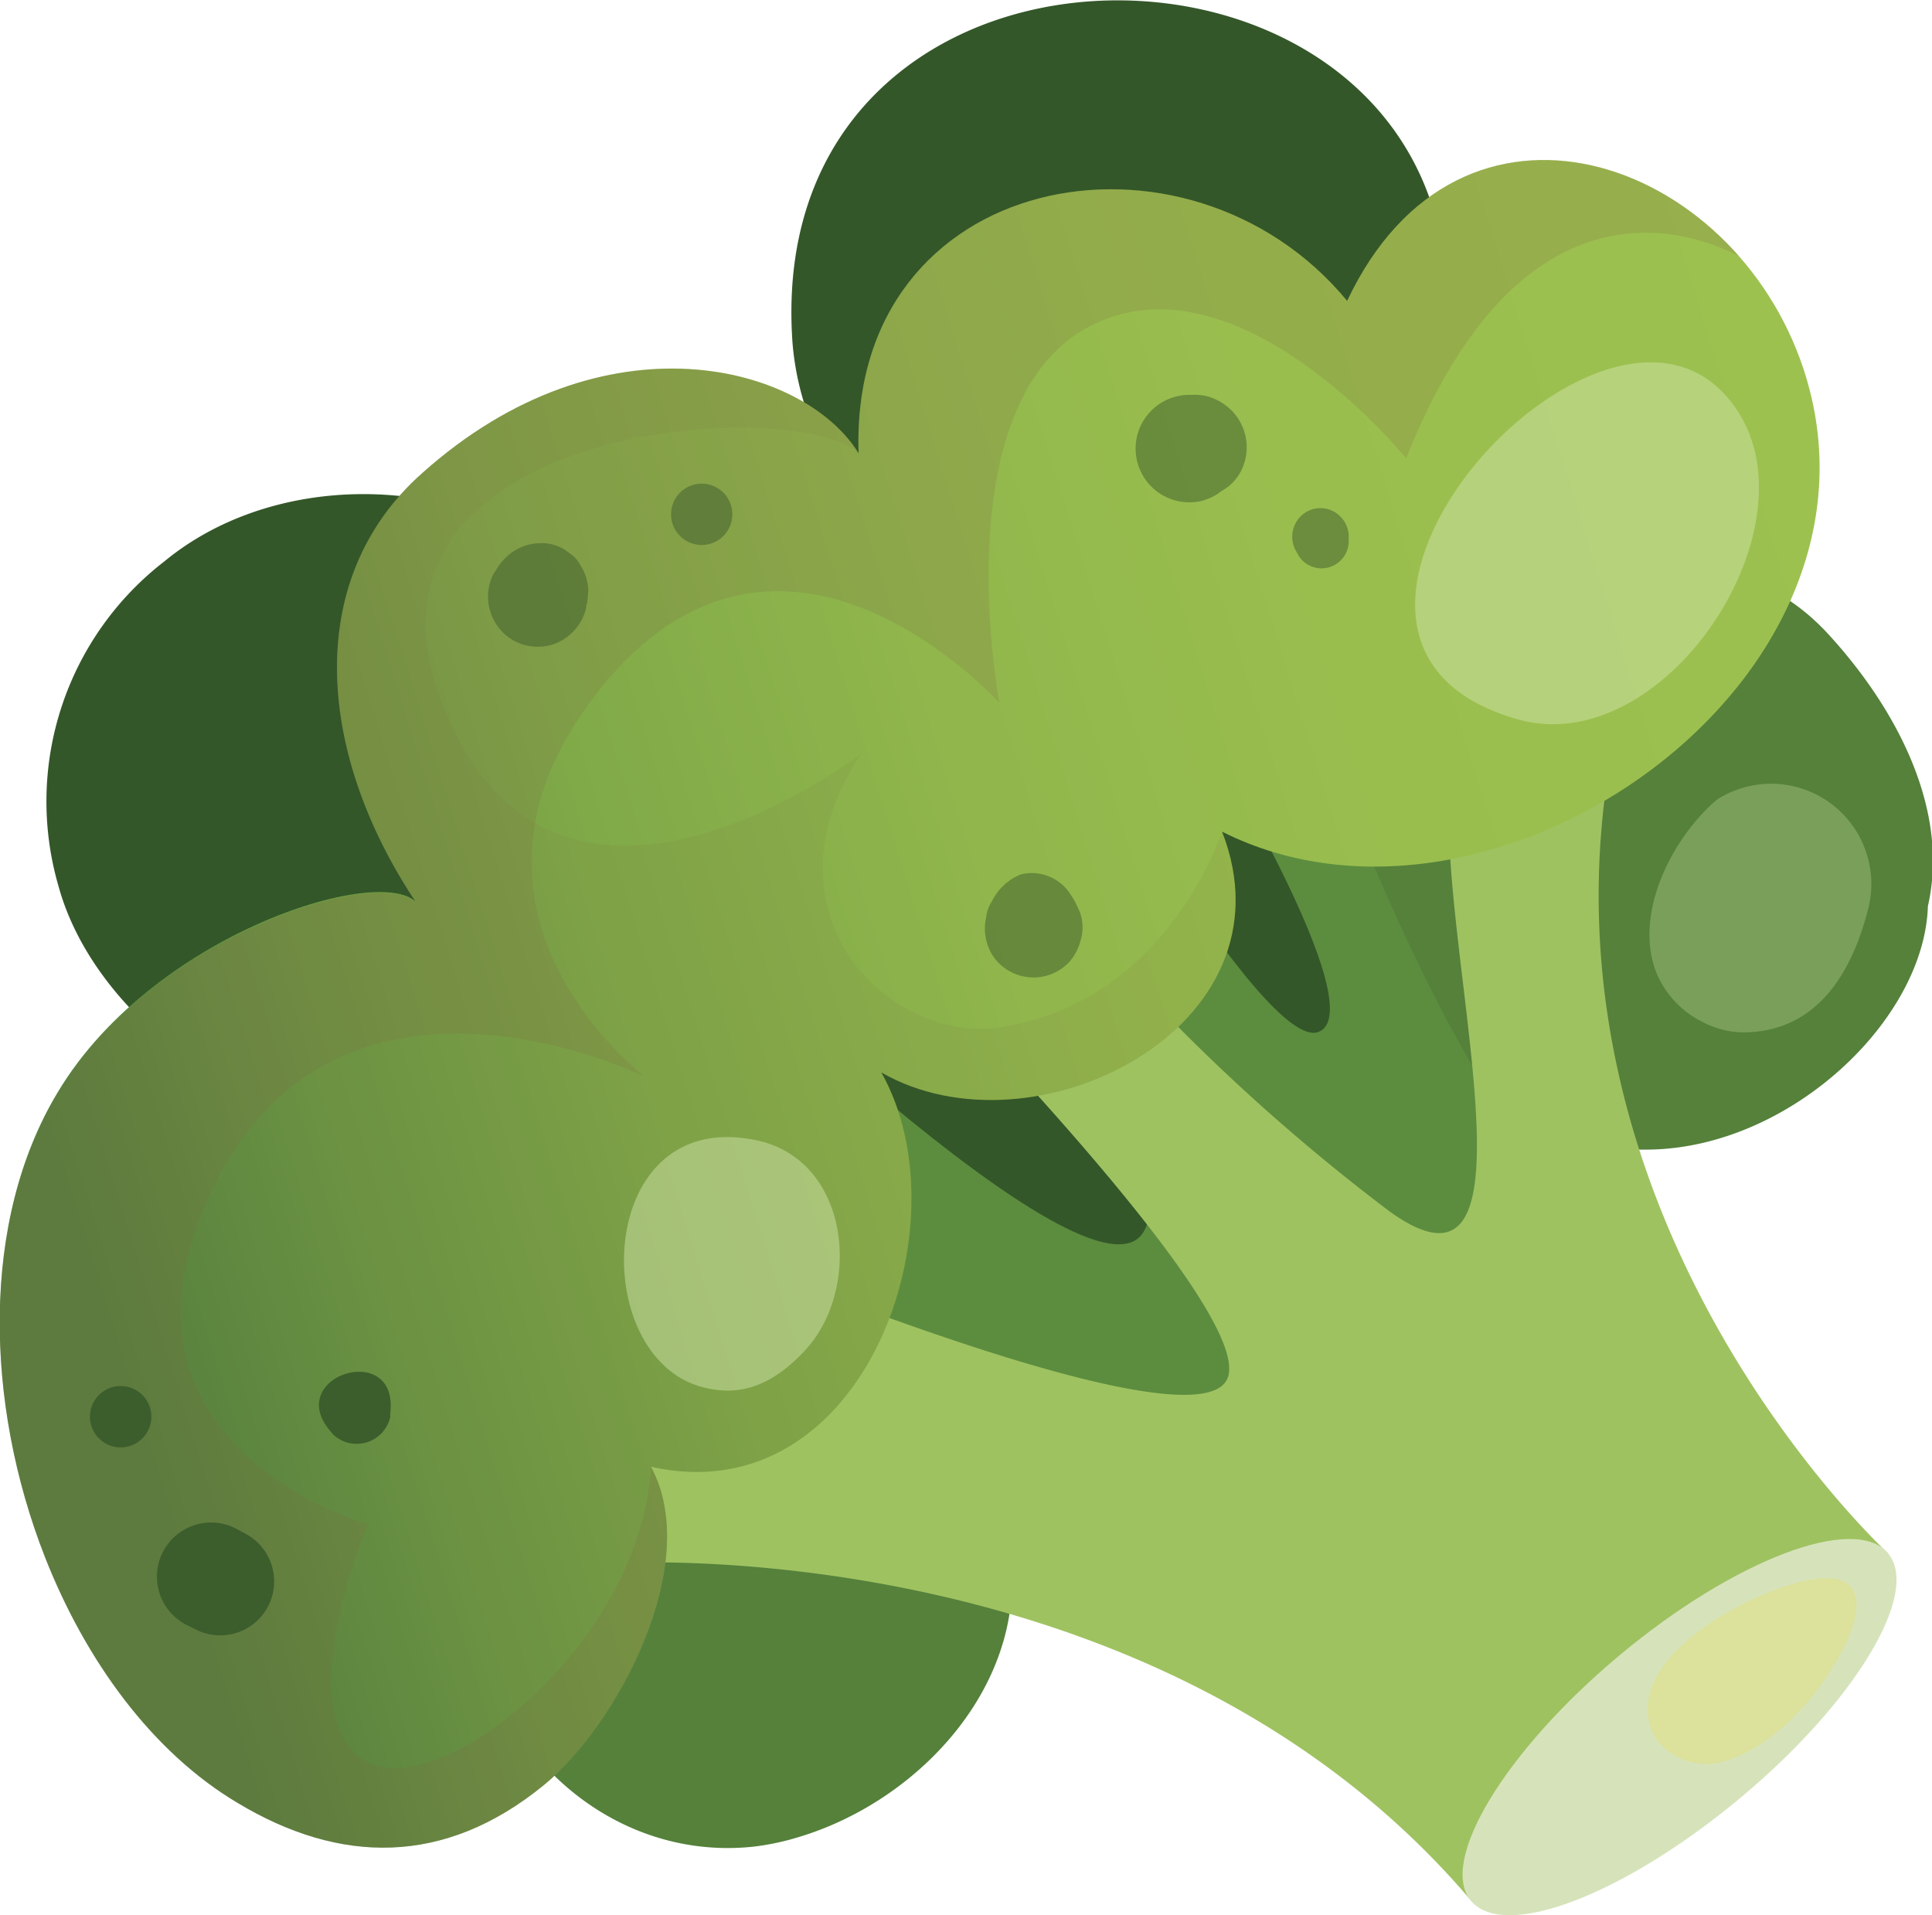 <svg xmlns="http://www.w3.org/2000/svg" xmlns:xlink="http://www.w3.org/1999/xlink" viewBox="0 0 98.87 98.01"><defs><style>.cls-1{isolation:isolate;}.cls-2{fill:#345729;}.cls-3{fill:#55813b;}.cls-4{fill:#5c8d3f;}.cls-5{fill:#9fc261;}.cls-6{fill:#d6e3ba;}.cls-7{fill:url(#linear-gradient);}.cls-8,.cls-9{fill:#806943;mix-blend-mode:multiply;}.cls-8{opacity:0.2;}.cls-9{opacity:0.1;}.cls-10,.cls-13{fill:#d0e4a8;}.cls-10,.cls-12{opacity:0.5;}.cls-10,.cls-13,.cls-14{mix-blend-mode:overlay;}.cls-11,.cls-12{fill:#3c5d2c;}.cls-13{opacity:0.3;}.cls-14{fill:#dce19b;}</style><linearGradient id="linear-gradient" x1="13754.87" y1="4845.55" x2="13858.97" y2="4845.55" gradientTransform="translate(14670.52 568.93) rotate(162.7)" gradientUnits="userSpaceOnUse"><stop offset="0" stop-color="#9dc14f"/><stop offset="0.26" stop-color="#9abe4e"/><stop offset="0.46" stop-color="#90b64c"/><stop offset="0.64" stop-color="#80a948"/><stop offset="0.81" stop-color="#699643"/><stop offset="0.94" stop-color="#51823d"/></linearGradient></defs><title>Asset 9</title><g class="cls-1"><g id="Layer_2" data-name="Layer 2"><g id="_30-Egg" data-name="30-Egg"><path class="cls-2" d="M35.78,52.45c6.71,11.93,22.81,21.42,31.87,12.44,6.14-6.08,3.81-15.48.37-22.41-3.29-6.63-7.8-12.79-15.43-14.23C45.82,27,38,29.14,34.41,35.44,31.52,40.49,32.58,46.75,35.78,52.45Z"/><path class="cls-3" d="M67,44.94a16.29,16.29,0,0,0,2.81,7.57c3.36,4.51,9.12,6.39,14.6,6.32,7.19-.11,14.07-6.62,14.25-12.46,1.11-4.85-1.51-10-5.08-13.9-3.78-4.14-9.39-4.38-14.47-3.48-4.42.79-8.19,4.32-10.61,7.87A12,12,0,0,0,67,44.94Z"/><path class="cls-3" d="M38.58,94.5A13,13,0,0,0,40.91,94c6.42-1.94,12.16-8.33,10.64-15.46C50.14,72,43.21,67.43,36.83,67.1c-7.22-.39-12.72,6.71-12.74,13.38C24.07,88.84,30.88,95.34,38.58,94.5Z"/><path class="cls-4" d="M67.9,38.17s5,14.36,11.31,22.12-3.56,9.6-3.56,9.6L61.26,79.32,31,67.19s-2-18.47,3.66-20.6c0,0,21.21,21,23.87,16.44S45.35,41.31,45.2,40.82,54,34.91,54,34.91,64.7,54,67.5,52.8s-5.84-15.34-5.84-15.34Z"/><path class="cls-5" d="M96.62,79.49s-18.89-17.36-14-41.74L73.1,34.43s.65,1.45,1.1,9.21c.51,9,4.19,23.6-3.08,18.36A101,101,0,0,1,49.45,39.64l-6.27,6S64.41,66.59,62.82,70.53s-27.55-7.07-27.55-7.07L31.35,80s27.72-1.83,43.93,17.26Z"/><path class="cls-2" d="M48.3,29.21c7.39,4,19.75,2.61,23.64-5.73a14.9,14.9,0,0,0,.62-1.59,4.9,4.9,0,0,0,1-2.08c5.24-25-34.82-26.95-33-2.22A14.49,14.49,0,0,0,48.3,29.21Z"/><path class="cls-2" d="M13.09,56c6,2.33,12.12,2.18,17.06-2.33,4.57-4.19,4.47-12.26,3.26-17.82-2.33-10.72-17.11-13.63-25-7.12A15.52,15.52,0,0,0,3,45.37C4.29,50.07,8.63,54.29,13.09,56Z"/><path class="cls-6" d="M75.28,97.28c-1.69-2,1.72-7.66,7.6-12.57s12.05-7.25,13.74-5.22S94.91,87.15,89,92.06,77,99.31,75.28,97.28Z"/><path class="cls-7" d="M2.3,79.68c2.09,5.32,5.5,10,9.87,12.59,5.21,3.13,10.56,3.24,15.64-.9C31.6,88.29,36,80,33.31,75.06,44.22,77.51,49.48,62.64,45.1,54.88c7.78,4.49,21.35-2.29,17.44-12.32,13.89,7,35-7.74,29.76-23.66C88.71,8,74.72,3.14,68.94,15.4c-8.16-9.89-25.49-6.72-25,7.8-2.78-4.52-13-7.32-22.32,1-6.24,5.52-5.38,14.65-.09,22.33C20.6,43.84,8,47.43,2.94,55.92-1,62.47-.78,71.82,2.3,79.68Z"/><path class="cls-8" d="M12.17,92.27c5.21,3.13,10.56,3.24,15.64-.9C31.6,88.29,36,80,33.31,75.06,32.82,84.32,22.13,92.59,18.49,90s.33-12,.33-12S4.44,74,10.94,60.71,33,55.1,33,55.1s-11.46-8.61-2.16-20,20.3.87,20.3.87-2.9-15.37,4.64-19.28,16.18,6.77,16.18,6.77C77.79,8.81,86.33,11.73,89,13.11,83.39,6.72,73.55,5.62,68.94,15.4c-8.16-9.89-25.49-6.72-25,7.8-2.78-4.52-13-7.32-22.32,1-6.15,5.43-5.4,14.38-.32,22-1.95-1.93-13.56,1.72-18.35,9.78C-1,62.47-.78,71.82,2.3,79.68,4.39,85,7.8,89.64,12.17,92.27Z"/><path class="cls-9" d="M43.93,23.2c-2.78-4.52-13-7.32-22.32,1-6.15,5.43-5.4,14.38-.32,22-1.95-1.93-13.56,1.72-18.35,9.78C-1,62.47-.78,71.82,2.3,79.68c2.09,5.32,5.5,10,9.87,12.59,5.21,3.13,10.56,3.24,15.64-.9C31.6,88.29,36,80,33.31,75.06,44.22,77.51,49.48,62.64,45.1,54.88c7.78,4.49,21.35-2.29,17.44-12.32,0,0-2.75,8.66-11.27,10-6,.93-12.54-6.1-7.19-14,0,0-15.64,12.07-21.4-2.41S40.7,20.12,43.93,23.2Z"/><path class="cls-10" d="M77.73,36.83c7.34,2,15-9.39,11.34-15.56C82.94,11,63,32.74,77.73,36.83Z"/><path class="cls-10" d="M36,71c1.5.38,3.19.23,5.14-1.83,3-3.14,2.39-9.7-2.31-10.79C30.39,56.46,30,69.5,36,71Z"/><path class="cls-11" d="M9.64,83.2l.38.19a2.76,2.76,0,0,0,2.56-4.89l-.37-.2a2.77,2.77,0,1,0-2.57,4.9Z"/><path class="cls-11" d="M16.94,73.28l.13.15a1.76,1.76,0,0,0,2.9-.91l0-.19C20.43,68.54,14.43,70.41,16.94,73.28Z"/><path class="cls-11" d="M6.64,74a1.56,1.56,0,0,0-.93-3A1.56,1.56,0,0,0,6.64,74Z"/><path class="cls-12" d="M26.32,32.8a2.57,2.57,0,0,0,2,.17A2.61,2.61,0,0,0,30,31.1c0-.08,0-.15.05-.23l.06-.65a2.54,2.54,0,0,0-.4-1.28,1.6,1.6,0,0,0-.54-.61h0l-.13-.1,0,0a2.08,2.08,0,0,0-.78-.37,1.9,1.9,0,0,0-.63-.06,2.54,2.54,0,0,0-1.31.39,2.78,2.78,0,0,0-.94,1l-.11.15a2.58,2.58,0,0,0,1.09,3.48Z"/><path class="cls-12" d="M36.37,27.82a1.56,1.56,0,0,0-.92-3A1.56,1.56,0,0,0,36.37,27.82Z"/><path class="cls-12" d="M61.65,25.58a2.42,2.42,0,0,0,.84-.44,2.43,2.43,0,0,0,1-1,2.68,2.68,0,0,0-1.12-3.62A2.46,2.46,0,0,0,61,20.21a2.75,2.75,0,1,0,.69,5.37Z"/><path class="cls-12" d="M66.33,28.21l.14.25a1.39,1.39,0,0,0,2.55-.8l0-.27a1.46,1.46,0,0,0-.47-1,1.43,1.43,0,0,0-2.25.39A1.47,1.47,0,0,0,66.33,28.21Z"/><path class="cls-12" d="M50.8,48.9a2.51,2.51,0,0,0,3.92.33,2.76,2.76,0,0,0,.6-1.18,2.23,2.23,0,0,0-.19-1.66,3.06,3.06,0,0,0-.29-.53,2.36,2.36,0,0,0-2.58-1.12,2.83,2.83,0,0,0-1.5,1.39,1.76,1.76,0,0,0-.29.8A2.6,2.6,0,0,0,50.8,48.9Z"/><path class="cls-13" d="M84.77,49.79a4.91,4.91,0,0,0,2.4,2.53,4.54,4.54,0,0,0,2.23.51c3.72-.12,5.44-3.23,6.23-6.42a5.13,5.13,0,0,0-7.78-5.48C85.45,43,83.6,46.88,84.77,49.79Z"/><path class="cls-14" d="M88.15,90.16c2.55-.71,4.76-3.2,6-5.46,1-1.76,1.69-4.31-1.29-3.89S82.6,84.93,84.69,88.9A3.21,3.21,0,0,0,88.15,90.16Z"/></g></g></g></svg>